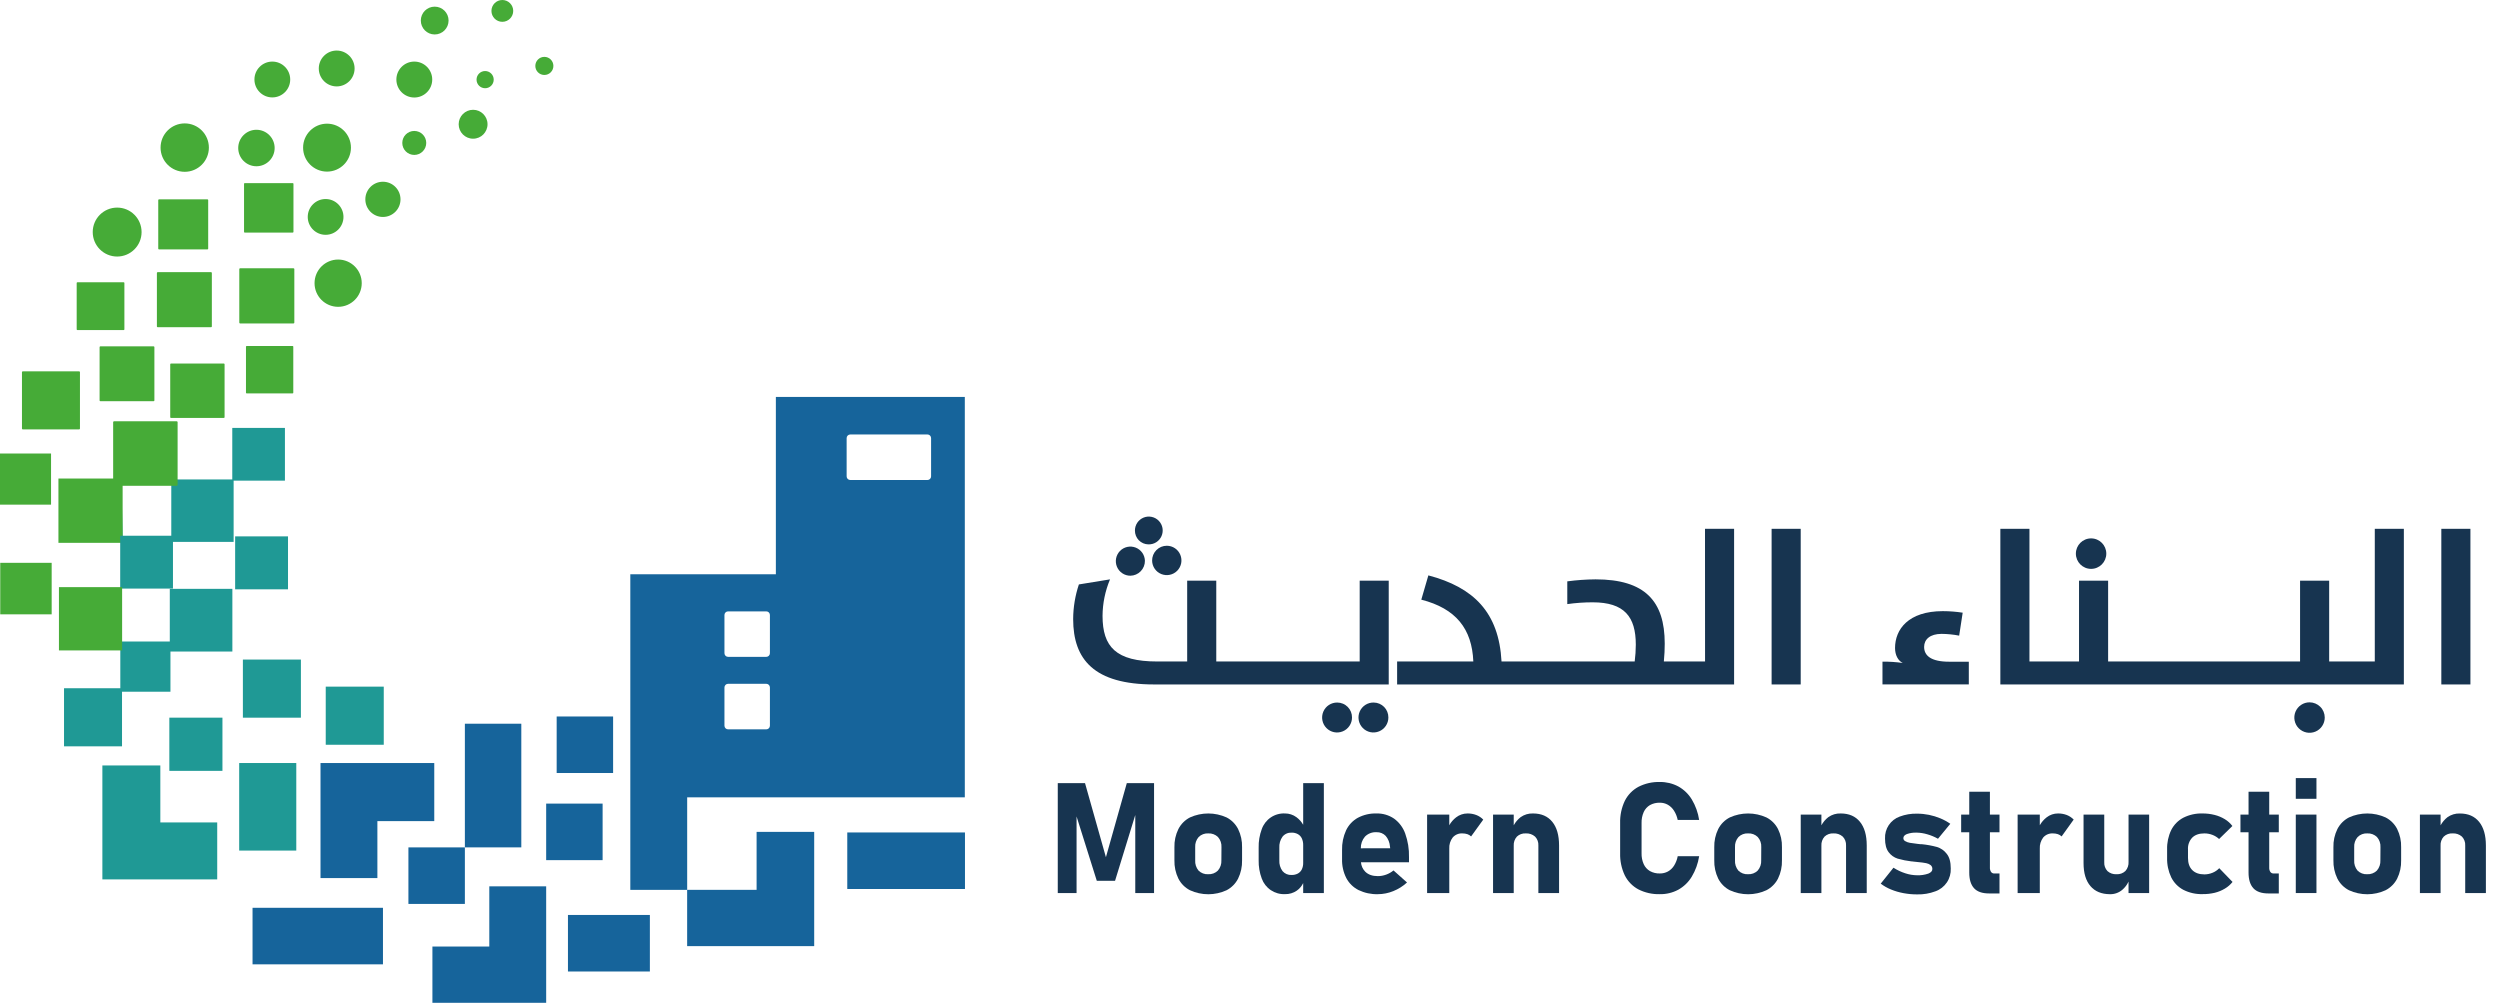 <svg width="177" height="71" viewBox="0 0 177 71" fill="none" xmlns="http://www.w3.org/2000/svg">
<path d="M8.606 34.409C8.63 35.605 8.654 36.801 8.679 37.998V38.275L8.518 38.267C8.524 37.234 8.525 36.202 8.539 35.169C8.547 34.916 8.476 34.653 8.606 34.409Z" fill="#029A96"/>
<path d="M35.565 1.545C35.991 1.545 36.336 1.199 36.336 0.773C36.336 0.346 35.991 0 35.565 0C35.139 0 34.794 0.346 34.794 0.773C34.794 1.199 35.139 1.545 35.565 1.545Z" fill="#46AB37"/>
<path d="M38.541 5.308C38.894 5.308 39.18 5.021 39.18 4.667C39.18 4.313 38.894 4.026 38.541 4.026C38.188 4.026 37.901 4.313 37.901 4.667C37.901 5.021 38.188 5.308 38.541 5.308Z" fill="#46AB37"/>
<path d="M30.776 2.44C31.319 2.44 31.759 1.999 31.759 1.455C31.759 0.911 31.319 0.471 30.776 0.471C30.233 0.471 29.794 0.911 29.794 1.455C29.794 1.999 30.233 2.44 30.776 2.44Z" fill="#46AB37"/>
<path d="M29.332 6.904C30.034 6.904 30.602 6.335 30.602 5.632C30.602 4.93 30.034 4.36 29.332 4.36C28.631 4.36 28.063 4.93 28.063 5.632C28.063 6.335 28.631 6.904 29.332 6.904Z" fill="#46AB37"/>
<path d="M23.153 12.15C24.089 12.15 24.847 11.39 24.847 10.453C24.847 9.516 24.089 8.756 23.153 8.756C22.218 8.756 21.459 9.516 21.459 10.453C21.459 11.39 22.218 12.15 23.153 12.15Z" fill="#46AB37"/>
<path d="M23.837 6.118C24.537 6.118 25.105 5.55 25.105 4.849C25.105 4.147 24.537 3.579 23.837 3.579C23.137 3.579 22.57 4.147 22.57 4.849C22.57 5.55 23.137 6.118 23.837 6.118Z" fill="#46AB37"/>
<path d="M33.496 9.82C34.06 9.82 34.517 9.362 34.517 8.797C34.517 8.232 34.06 7.773 33.496 7.773C32.931 7.773 32.474 8.232 32.474 8.797C32.474 9.362 32.931 9.82 33.496 9.82Z" fill="#46AB37"/>
<path d="M29.33 10.969C29.798 10.969 30.178 10.588 30.178 10.12C30.178 9.651 29.798 9.271 29.33 9.271C28.862 9.271 28.482 9.651 28.482 10.12C28.482 10.588 28.862 10.969 29.33 10.969Z" fill="#46AB37"/>
<path d="M19.28 6.897C19.98 6.897 20.547 6.329 20.547 5.629C20.547 4.928 19.98 4.36 19.28 4.36C18.581 4.36 18.014 4.928 18.014 5.629C18.014 6.329 18.581 6.897 19.28 6.897Z" fill="#46AB37"/>
<path d="M18.155 11.771C18.867 11.771 19.445 11.193 19.445 10.479C19.445 9.766 18.867 9.188 18.155 9.188C17.443 9.188 16.866 9.766 16.866 10.479C16.866 11.193 17.443 11.771 18.155 11.771Z" fill="#46AB37"/>
<path d="M23.053 16.625C23.752 16.625 24.318 16.058 24.318 15.358C24.318 14.658 23.752 14.091 23.053 14.091C22.355 14.091 21.788 14.658 21.788 15.358C21.788 16.058 22.355 16.625 23.053 16.625Z" fill="#46AB37"/>
<path d="M27.11 15.361C27.798 15.361 28.356 14.803 28.356 14.114C28.356 13.425 27.798 12.867 27.11 12.867C26.423 12.867 25.866 13.425 25.866 14.114C25.866 14.803 26.423 15.361 27.11 15.361Z" fill="#46AB37"/>
<path d="M13.079 12.164C14.023 12.164 14.789 11.397 14.789 10.451C14.789 9.504 14.023 8.737 13.079 8.737C12.134 8.737 11.368 9.504 11.368 10.451C11.368 11.397 12.134 12.164 13.079 12.164Z" fill="#46AB37"/>
<path d="M8.295 18.163C9.25 18.163 10.024 17.387 10.024 16.431C10.024 15.474 9.25 14.698 8.295 14.698C7.339 14.698 6.565 15.474 6.565 16.431C6.565 17.387 7.339 18.163 8.295 18.163Z" fill="#46AB37"/>
<path d="M23.941 21.723C24.863 21.723 25.611 20.974 25.611 20.049C25.611 19.125 24.863 18.376 23.941 18.376C23.018 18.376 22.27 19.125 22.27 20.049C22.27 20.974 23.018 21.723 23.941 21.723Z" fill="#46AB37"/>
<path d="M34.347 6.247C34.683 6.247 34.955 5.974 34.955 5.638C34.955 5.302 34.683 5.029 34.347 5.029C34.011 5.029 33.739 5.302 33.739 5.638C33.739 5.974 34.011 6.247 34.347 6.247Z" fill="#46AB37"/>
<path d="M8.682 33.88H4.137V38.433H8.682V33.88Z" fill="#46AB37"/>
<path d="M5.603 26.29H1.613C1.581 26.29 1.555 26.316 1.555 26.348V30.345C1.555 30.377 1.581 30.402 1.613 30.402H5.603C5.635 30.402 5.661 30.377 5.661 30.345V26.348C5.661 26.316 5.635 26.29 5.603 26.29Z" fill="#46AB37"/>
<path d="M10.875 24.52H7.106C7.076 24.52 7.051 24.545 7.051 24.576V28.351C7.051 28.382 7.076 28.407 7.106 28.407H10.875C10.906 28.407 10.931 28.382 10.931 28.351V24.576C10.931 24.545 10.906 24.52 10.875 24.52Z" fill="#46AB37"/>
<path d="M15.846 25.737H12.106C12.076 25.737 12.052 25.762 12.052 25.791V29.538C12.052 29.567 12.076 29.592 12.106 29.592H15.846C15.876 29.592 15.9 29.567 15.9 29.538V25.791C15.9 25.762 15.876 25.737 15.846 25.737Z" fill="#46AB37"/>
<path d="M20.718 24.497H17.462C17.436 24.497 17.415 24.518 17.415 24.544V27.806C17.415 27.832 17.436 27.853 17.462 27.853H20.718C20.744 27.853 20.765 27.832 20.765 27.806V24.544C20.765 24.518 20.744 24.497 20.718 24.497Z" fill="#46AB37"/>
<path d="M20.784 18.995H16.997C16.967 18.995 16.942 19.02 16.942 19.05V22.844C16.942 22.874 16.967 22.899 16.997 22.899H20.784C20.815 22.899 20.839 22.874 20.839 22.844V19.05C20.839 19.02 20.815 18.995 20.784 18.995Z" fill="#46AB37"/>
<path d="M14.944 19.269H11.163C11.133 19.269 11.108 19.293 11.108 19.324V23.111C11.108 23.142 11.133 23.166 11.163 23.166H14.944C14.975 23.166 14.999 23.142 14.999 23.111V19.324C14.999 19.293 14.975 19.269 14.944 19.269Z" fill="#46AB37"/>
<path d="M8.759 19.985H5.478C5.451 19.985 5.429 20.007 5.429 20.034V23.32C5.429 23.347 5.451 23.369 5.478 23.369H8.759C8.786 23.369 8.807 23.347 8.807 23.32V20.034C8.807 20.007 8.786 19.985 8.759 19.985Z" fill="#46AB37"/>
<path d="M3.614 32.109H0V35.729H3.614V32.109Z" fill="#46AB37"/>
<path d="M3.658 39.848H0.017V43.495H3.658V39.848Z" fill="#46AB37"/>
<path d="M20.728 12.964H17.328C17.3 12.964 17.278 12.986 17.278 13.013V16.419C17.278 16.446 17.3 16.468 17.328 16.468H20.728C20.755 16.468 20.777 16.446 20.777 16.419V13.013C20.777 12.986 20.755 12.964 20.728 12.964Z" fill="#46AB37"/>
<path d="M14.69 14.115H11.254C11.226 14.115 11.204 14.137 11.204 14.165V17.607C11.204 17.634 11.226 17.656 11.254 17.656H14.69C14.718 17.656 14.74 17.634 14.74 17.607V14.165C14.74 14.137 14.718 14.115 14.69 14.115Z" fill="#46AB37"/>
<path d="M20.173 30.296H16.445V34.03H20.173V30.296Z" fill="#1F9995"/>
<path d="M16.541 33.945H12.127V38.366H16.541V33.945Z" fill="#1F9995"/>
<path d="M20.391 37.975H16.648V41.724H20.391V37.975Z" fill="#1F9995"/>
<path d="M27.17 48.614H23.062V52.729H27.17V48.614Z" fill="#1F9995"/>
<path d="M32.913 59.995H28.916V63.998H32.913V59.995Z" fill="#16649B"/>
<path d="M43.408 50.727H39.412V54.729H43.408V50.727Z" fill="#16649B"/>
<path d="M42.665 56.895H38.669V60.898H42.665V56.895Z" fill="#16649B"/>
<path d="M46.011 64.779H40.211V68.782H46.011V64.779Z" fill="#16649B"/>
<path d="M27.114 64.272H17.88V68.275H27.114V64.272Z" fill="#16649B"/>
<path d="M68.32 58.938H59.987V62.941H68.32V58.938Z" fill="#16649B"/>
<path d="M36.909 51.239H32.913V59.994H36.909V51.239Z" fill="#16649B"/>
<path d="M21.304 46.697H17.196V50.812H21.304V46.697Z" fill="#1F9995"/>
<path d="M12.246 37.93H8.51V41.672H12.246V37.93Z" fill="#1F9995"/>
<path d="M16.452 41.69H12.021V46.129H16.452V41.69Z" fill="#1F9995"/>
<path d="M12.068 45.419H8.518V48.974H12.068V45.419Z" fill="#1F9995"/>
<path d="M15.749 50.81H11.989V54.577H15.749V50.81Z" fill="#1F9995"/>
<path d="M20.977 54.022H16.934V60.221H20.977V54.022Z" fill="#1F9995"/>
<path d="M8.639 48.727H4.533V52.84H8.639V48.727Z" fill="#1F9995"/>
<path d="M11.352 58.228V54.194H7.248V62.261H11.352H15.379V58.228H11.352Z" fill="#1F9995"/>
<path d="M26.719 58.135H30.746V54.023H22.692V58.135V62.168H26.719V58.135Z" fill="#16649B"/>
<path d="M34.642 67.015H30.615V71H38.669V66.889V62.752H34.642V67.015Z" fill="#16649B"/>
<path d="M53.567 63.001H48.65V66.986H57.645V58.897H53.567V63.001Z" fill="#16649B"/>
<path d="M8.646 41.569H4.173V46.05H8.646V41.569Z" fill="#46AB37"/>
<path d="M12.511 29.824H8.076C8.04 29.824 8.011 29.853 8.011 29.889V34.331C8.011 34.367 8.04 34.396 8.076 34.396H12.511C12.546 34.396 12.575 34.367 12.575 34.331V29.889C12.575 29.853 12.546 29.824 12.511 29.824Z" fill="#46AB37"/>
<path d="M54.931 28.104V40.66H44.626V63.001H48.652V56.452H68.309V28.104H54.931ZM54.51 51.38C54.51 51.448 54.483 51.514 54.435 51.562C54.386 51.61 54.321 51.638 54.253 51.638H51.548C51.48 51.638 51.415 51.61 51.366 51.562C51.318 51.514 51.291 51.448 51.291 51.38V48.671C51.291 48.603 51.318 48.537 51.366 48.489C51.415 48.44 51.48 48.413 51.548 48.413H54.253C54.321 48.413 54.386 48.44 54.435 48.489C54.483 48.537 54.51 48.603 54.51 48.671V51.38ZM54.51 46.247C54.51 46.281 54.503 46.315 54.49 46.346C54.478 46.377 54.459 46.406 54.435 46.43C54.411 46.454 54.382 46.473 54.351 46.486C54.32 46.499 54.286 46.505 54.253 46.505H51.548C51.515 46.505 51.481 46.499 51.45 46.486C51.419 46.473 51.39 46.454 51.366 46.43C51.343 46.406 51.324 46.377 51.311 46.346C51.298 46.315 51.291 46.281 51.291 46.247V43.542C51.291 43.474 51.318 43.408 51.366 43.36C51.415 43.312 51.48 43.285 51.548 43.285H54.253C54.321 43.285 54.386 43.312 54.435 43.36C54.483 43.408 54.51 43.474 54.51 43.542V46.247ZM65.921 33.727C65.921 33.761 65.915 33.794 65.902 33.825C65.889 33.857 65.87 33.885 65.846 33.909C65.822 33.933 65.794 33.952 65.763 33.965C65.731 33.978 65.698 33.985 65.664 33.985H60.199C60.166 33.985 60.132 33.978 60.101 33.965C60.069 33.952 60.041 33.933 60.017 33.909C59.993 33.885 59.974 33.857 59.961 33.825C59.949 33.794 59.942 33.761 59.942 33.727V31.018C59.942 30.984 59.949 30.951 59.961 30.919C59.974 30.888 59.993 30.86 60.017 30.836C60.041 30.812 60.069 30.793 60.101 30.78C60.132 30.767 60.166 30.76 60.199 30.76H65.664C65.732 30.76 65.798 30.787 65.846 30.836C65.894 30.884 65.921 30.95 65.921 31.018V33.727Z" fill="#16649B"/>
<path d="M80.03 40.761C80.307 40.757 80.57 40.643 80.763 40.444C80.957 40.246 81.063 39.979 81.06 39.702C81.054 39.499 80.989 39.302 80.873 39.136C80.756 38.971 80.594 38.843 80.405 38.769C80.216 38.695 80.01 38.679 79.812 38.722C79.615 38.765 79.434 38.865 79.292 39.01C79.151 39.156 79.056 39.34 79.018 39.539C78.981 39.738 79.003 39.944 79.082 40.131C79.16 40.318 79.292 40.477 79.461 40.589C79.63 40.702 79.828 40.761 80.03 40.761Z" fill="#173450"/>
<path d="M81.304 38.542C81.5 38.548 81.693 38.496 81.859 38.392C82.025 38.287 82.155 38.136 82.235 37.956C82.314 37.777 82.338 37.578 82.304 37.385C82.269 37.192 82.178 37.014 82.042 36.873C81.906 36.732 81.731 36.635 81.54 36.595C81.348 36.554 81.149 36.572 80.968 36.645C80.786 36.718 80.631 36.845 80.521 37.007C80.412 37.17 80.353 37.361 80.353 37.557C80.351 37.684 80.374 37.811 80.421 37.929C80.467 38.048 80.537 38.156 80.625 38.247C80.713 38.339 80.819 38.411 80.935 38.462C81.052 38.513 81.177 38.54 81.304 38.542Z" fill="#173450"/>
<path d="M81.57 39.699C81.574 39.903 81.638 40.102 81.754 40.27C81.87 40.438 82.033 40.568 82.223 40.644C82.412 40.72 82.62 40.738 82.82 40.696C83.02 40.655 83.203 40.555 83.347 40.409C83.49 40.264 83.587 40.079 83.627 39.879C83.666 39.678 83.645 39.47 83.567 39.281C83.489 39.092 83.357 38.93 83.188 38.816C83.019 38.702 82.819 38.64 82.615 38.639C82.477 38.638 82.339 38.665 82.211 38.718C82.084 38.772 81.967 38.85 81.87 38.949C81.773 39.047 81.696 39.164 81.644 39.293C81.593 39.422 81.568 39.56 81.57 39.699Z" fill="#173450"/>
<path d="M96.266 46.833H86.112V41.113H84.052V46.833H81.93C79.012 46.833 78.06 45.801 78.06 43.598C78.067 42.712 78.247 41.836 78.59 41.019L76.385 41.378C76.121 42.169 75.984 42.998 75.98 43.832C75.98 46.692 77.462 48.459 81.707 48.459H98.322V41.113H96.266V46.833Z" fill="#173450"/>
<path d="M94.676 49.74C94.466 49.738 94.26 49.798 94.085 49.913C93.909 50.028 93.772 50.193 93.69 50.386C93.608 50.58 93.585 50.793 93.625 51C93.664 51.206 93.764 51.396 93.912 51.545C94.059 51.695 94.248 51.797 94.453 51.839C94.659 51.881 94.872 51.86 95.066 51.78C95.26 51.701 95.426 51.565 95.543 51.39C95.66 51.216 95.722 51.01 95.722 50.8C95.724 50.661 95.698 50.524 95.646 50.395C95.594 50.267 95.517 50.15 95.42 50.051C95.323 49.953 95.207 49.874 95.079 49.821C94.951 49.767 94.814 49.74 94.676 49.74Z" fill="#173450"/>
<path d="M97.267 49.74C97.057 49.734 96.849 49.791 96.672 49.904C96.494 50.017 96.354 50.181 96.269 50.374C96.185 50.567 96.16 50.781 96.198 50.988C96.235 51.196 96.334 51.387 96.481 51.538C96.627 51.69 96.816 51.793 97.022 51.837C97.228 51.88 97.442 51.86 97.637 51.781C97.832 51.702 97.999 51.566 98.117 51.391C98.234 51.216 98.297 51.01 98.297 50.8C98.3 50.522 98.194 50.255 98.001 50.056C97.808 49.858 97.544 49.744 97.267 49.74Z" fill="#173450"/>
<path d="M120.718 46.832H117.801C117.846 46.379 117.863 45.942 117.863 45.566C117.863 42.566 116.473 41.018 112.963 41.018C112.294 41.024 111.627 41.071 110.964 41.16V42.77C111.558 42.686 112.158 42.644 112.758 42.644C115.005 42.644 115.815 43.66 115.815 45.645C115.813 46.042 115.787 46.439 115.737 46.832H106.308C106.121 43.348 104.326 41.581 101.128 40.737L100.628 42.456C103.078 43.081 104.218 44.519 104.311 46.832H98.916V48.459H122.774V37.44H120.714L120.718 46.832Z" fill="#173450"/>
<path d="M127.49 37.44H125.43V48.459H127.49V37.44Z" fill="#173450"/>
<path d="M136.228 45.8C136.228 45.269 136.649 44.878 137.461 44.878C137.88 44.882 138.298 44.923 138.709 45.003L138.958 43.378C138.494 43.307 138.025 43.27 137.555 43.269C135.104 43.269 134.169 44.564 134.169 45.879C134.169 46.363 134.371 46.77 134.714 46.939C134.239 46.87 133.759 46.839 133.279 46.846V48.456H139.392V46.849H138.004C136.699 46.849 136.228 46.41 136.228 45.8Z" fill="#173450"/>
<path d="M148.049 40.276C148.644 40.276 149.126 39.793 149.126 39.197C149.126 38.601 148.644 38.118 148.049 38.118C147.454 38.118 146.972 38.601 146.972 39.197C146.972 39.793 147.454 40.276 148.049 40.276Z" fill="#173450"/>
<path d="M163.515 49.725C163.302 49.725 163.094 49.788 162.917 49.907C162.74 50.025 162.602 50.194 162.52 50.391C162.439 50.588 162.417 50.805 162.459 51.014C162.501 51.224 162.603 51.416 162.754 51.566C162.905 51.717 163.097 51.82 163.306 51.861C163.515 51.903 163.731 51.881 163.928 51.8C164.125 51.718 164.293 51.579 164.411 51.402C164.529 51.224 164.592 51.016 164.592 50.802C164.591 50.516 164.478 50.242 164.276 50.041C164.074 49.839 163.8 49.725 163.515 49.725Z" fill="#173450"/>
<path d="M168.135 46.832H166.433H166.199H164.905V41.112H162.845V46.832H160.832H160.661H159.146H158.975H157.462H157.29H155.777H155.605H154.092H153.92H152.407H152.236H150.785H150.551H149.255V41.112H147.195V46.832H145.245H145.011H143.685V37.44H141.625V48.459H145.011H145.245H150.551H150.785H152.236H152.407H153.92H154.092H155.605H155.777H157.29H157.462H158.975H159.146H160.661H160.832H166.199H166.433H170.193V37.44H168.135V46.832Z" fill="#173450"/>
<path d="M174.906 37.44H172.846V48.459H174.906V37.44Z" fill="#173450"/>
<path d="M78.299 60.691L76.819 55.445H74.89V63.227H76.221V57.804L77.653 62.36H78.946L80.377 57.702V63.227H81.707V55.445H79.778L78.299 60.691Z" fill="#173450"/>
<path d="M86.84 57.873C86.433 57.689 85.992 57.594 85.546 57.594C85.1 57.594 84.66 57.689 84.253 57.873C83.899 58.054 83.611 58.342 83.43 58.697C83.232 59.1 83.136 59.544 83.149 59.993V60.897C83.136 61.35 83.232 61.798 83.43 62.206C83.611 62.561 83.899 62.849 84.253 63.03C84.659 63.216 85.1 63.313 85.546 63.313C85.993 63.313 86.434 63.216 86.84 63.03C87.191 62.847 87.477 62.559 87.657 62.206C87.854 61.803 87.95 61.358 87.938 60.91V59.989C87.951 59.541 87.854 59.096 87.657 58.694C87.477 58.341 87.191 58.054 86.84 57.873ZM86.474 60.905C86.49 61.172 86.402 61.434 86.228 61.636C86.138 61.725 86.03 61.794 85.911 61.839C85.792 61.883 85.665 61.902 85.538 61.895C85.412 61.903 85.287 61.884 85.169 61.839C85.051 61.794 84.944 61.725 84.855 61.636C84.686 61.432 84.602 61.17 84.62 60.905V59.984C84.603 59.721 84.691 59.462 84.863 59.263C84.952 59.174 85.059 59.105 85.176 59.061C85.293 59.016 85.419 58.997 85.544 59.005C85.671 58.997 85.797 59.016 85.916 59.061C86.035 59.105 86.144 59.174 86.234 59.263C86.408 59.461 86.496 59.721 86.48 59.984L86.474 60.905Z" fill="#173450"/>
<path d="M92.265 58.394C92.145 58.184 91.982 58.001 91.787 57.857C91.553 57.684 91.269 57.591 90.978 57.592C90.621 57.575 90.267 57.674 89.97 57.875C89.674 58.075 89.45 58.367 89.332 58.705C89.177 59.124 89.102 59.569 89.113 60.016V60.905C89.103 61.347 89.177 61.786 89.332 62.2C89.453 62.536 89.678 62.825 89.974 63.023C90.27 63.222 90.622 63.321 90.978 63.305C91.277 63.313 91.57 63.226 91.816 63.056C92.009 62.919 92.163 62.735 92.265 62.522V63.228H93.729V55.445H92.265V58.394ZM92.169 61.553C92.108 61.677 92.01 61.78 91.888 61.847C91.75 61.918 91.597 61.953 91.442 61.948C91.322 61.955 91.202 61.934 91.091 61.886C90.981 61.839 90.882 61.767 90.804 61.675C90.64 61.453 90.56 61.18 90.577 60.905V60.022C90.559 59.74 90.64 59.462 90.804 59.233C90.881 59.139 90.979 59.065 91.09 59.016C91.201 58.967 91.321 58.945 91.442 58.951C91.598 58.946 91.751 58.982 91.888 59.056C92.011 59.125 92.109 59.23 92.169 59.357C92.237 59.508 92.27 59.673 92.265 59.839V61.089C92.27 61.249 92.237 61.407 92.169 61.553Z" fill="#173450"/>
<path d="M98.698 57.957C98.331 57.708 97.896 57.581 97.454 57.593C96.996 57.58 96.543 57.685 96.137 57.898C95.773 58.099 95.482 58.41 95.303 58.786C95.102 59.227 95.004 59.708 95.018 60.193V60.82C95.004 61.286 95.107 61.749 95.317 62.166C95.511 62.533 95.814 62.831 96.185 63.017C96.612 63.222 97.082 63.322 97.555 63.308C97.929 63.307 98.299 63.233 98.645 63.091C99.003 62.948 99.333 62.74 99.617 62.479L98.661 61.627C98.505 61.755 98.328 61.856 98.138 61.924C97.95 61.993 97.751 62.029 97.55 62.029C97.169 62.029 96.873 61.925 96.662 61.718C96.484 61.538 96.376 61.301 96.356 61.049H99.757V60.685C99.771 60.116 99.68 59.549 99.488 59.013C99.337 58.589 99.061 58.221 98.698 57.957ZM96.346 60.06C96.339 59.759 96.442 59.466 96.636 59.236C96.742 59.127 96.871 59.043 97.013 58.989C97.155 58.934 97.307 58.911 97.459 58.92C97.579 58.915 97.7 58.935 97.812 58.981C97.924 59.026 98.025 59.095 98.108 59.183C98.284 59.393 98.389 59.653 98.409 59.927L98.425 60.055L96.346 60.06Z" fill="#173450"/>
<path d="M103.897 57.593C103.606 57.593 103.323 57.69 103.093 57.868C102.896 58.02 102.731 58.21 102.609 58.427V57.674H101.039V63.229H102.609V60.086C102.592 59.801 102.679 59.519 102.853 59.292C102.938 59.195 103.044 59.119 103.163 59.069C103.282 59.019 103.411 58.997 103.539 59.005C103.659 59.004 103.778 59.022 103.892 59.059C103.99 59.092 104.08 59.147 104.154 59.219L105.014 58.028C104.876 57.886 104.709 57.775 104.525 57.704C104.324 57.628 104.111 57.59 103.897 57.593Z" fill="#173450"/>
<path d="M108.54 57.593C108.226 57.581 107.917 57.673 107.661 57.854C107.461 58.011 107.295 58.207 107.172 58.43V57.674H105.708V63.229H107.172V59.873C107.165 59.757 107.181 59.64 107.219 59.531C107.257 59.421 107.317 59.32 107.394 59.233C107.478 59.154 107.577 59.093 107.685 59.053C107.793 59.014 107.908 58.998 108.022 59.005C108.263 58.99 108.5 59.07 108.682 59.23C108.763 59.313 108.825 59.412 108.866 59.521C108.906 59.63 108.924 59.746 108.917 59.862V63.228H110.382V59.856C110.382 59.136 110.222 58.578 109.901 58.184C109.58 57.79 109.127 57.593 108.54 57.593Z" fill="#173450"/>
<path d="M116.375 57.493C116.468 57.287 116.622 57.115 116.816 57C117.03 56.883 117.272 56.824 117.516 56.832C117.715 56.829 117.911 56.879 118.085 56.977C118.261 57.079 118.409 57.222 118.518 57.395C118.646 57.596 118.735 57.819 118.782 58.053H120.3C120.223 57.539 120.046 57.045 119.779 56.6C119.546 56.216 119.218 55.899 118.826 55.681C118.423 55.467 117.972 55.358 117.516 55.365C116.989 55.35 116.467 55.468 115.998 55.708C115.583 55.932 115.247 56.279 115.036 56.701C114.804 57.191 114.691 57.73 114.706 58.272V60.407C114.691 60.95 114.804 61.488 115.036 61.978C115.247 62.4 115.583 62.746 115.998 62.968C116.468 63.206 116.99 63.322 117.516 63.307C117.971 63.316 118.421 63.207 118.822 62.992C119.213 62.774 119.541 62.458 119.773 62.075C120.041 61.629 120.22 61.135 120.3 60.621H118.782C118.739 60.856 118.652 61.081 118.526 61.284C118.418 61.457 118.27 61.6 118.093 61.7C117.916 61.796 117.717 61.845 117.516 61.841C117.272 61.849 117.03 61.791 116.816 61.673C116.622 61.559 116.468 61.388 116.375 61.183C116.267 60.939 116.215 60.674 116.223 60.407V58.272C116.215 58.004 116.267 57.738 116.375 57.493Z" fill="#173450"/>
<path d="M125.059 57.873C124.653 57.689 124.212 57.594 123.766 57.594C123.32 57.594 122.879 57.689 122.473 57.873C122.118 58.054 121.83 58.342 121.65 58.697C121.453 59.1 121.357 59.545 121.37 59.993V60.897C121.357 61.349 121.453 61.798 121.65 62.206C121.831 62.56 122.119 62.849 122.473 63.03C122.878 63.216 123.32 63.313 123.766 63.313C124.212 63.313 124.653 63.216 125.059 63.03C125.413 62.848 125.701 62.56 125.882 62.206C126.079 61.803 126.175 61.358 126.162 60.91V59.989C126.175 59.541 126.079 59.096 125.882 58.694C125.701 58.34 125.413 58.053 125.059 57.873ZM124.692 60.905C124.709 61.172 124.621 61.434 124.447 61.636C124.356 61.725 124.248 61.794 124.13 61.839C124.011 61.883 123.884 61.902 123.758 61.895C123.632 61.903 123.506 61.883 123.388 61.839C123.27 61.794 123.163 61.725 123.073 61.636C122.905 61.431 122.82 61.17 122.838 60.905V59.984C122.822 59.721 122.909 59.462 123.082 59.263C123.171 59.174 123.277 59.105 123.395 59.061C123.512 59.016 123.637 58.997 123.762 59.005C123.889 58.997 124.016 59.016 124.134 59.06C124.253 59.105 124.361 59.174 124.451 59.263C124.538 59.361 124.604 59.475 124.646 59.599C124.688 59.723 124.706 59.854 124.697 59.984L124.692 60.905Z" fill="#173450"/>
<path d="M130.323 57.593C130.009 57.581 129.701 57.673 129.445 57.854C129.244 58.011 129.078 58.207 128.955 58.43V57.674H127.492V63.229H128.955V59.873C128.948 59.757 128.964 59.641 129.002 59.531C129.04 59.421 129.099 59.32 129.176 59.233C129.26 59.154 129.359 59.093 129.467 59.054C129.575 59.014 129.69 58.998 129.804 59.005C130.046 58.989 130.283 59.07 130.465 59.23C130.546 59.313 130.608 59.412 130.649 59.521C130.689 59.63 130.707 59.746 130.7 59.862V63.228H132.165V59.856C132.165 59.136 132.005 58.578 131.684 58.184C131.364 57.79 130.91 57.593 130.323 57.593Z" fill="#173450"/>
<path d="M137.124 59.963C136.779 59.87 136.427 59.806 136.072 59.77C136.056 59.768 136.04 59.768 136.024 59.77C136.008 59.772 135.992 59.772 135.976 59.77L135.879 59.759L135.784 59.749C135.535 59.72 135.344 59.694 135.215 59.671C135.1 59.652 134.99 59.612 134.889 59.553C134.849 59.533 134.815 59.503 134.792 59.464C134.768 59.426 134.757 59.382 134.758 59.337C134.758 59.219 134.84 59.12 135.003 59.053C135.224 58.975 135.458 58.941 135.692 58.95C135.95 58.954 136.205 58.994 136.452 59.068C136.716 59.143 136.971 59.249 137.21 59.384L138.081 58.324C137.86 58.17 137.624 58.041 137.376 57.938C137.116 57.83 136.847 57.748 136.572 57.691C136.295 57.635 136.013 57.607 135.731 57.607C135.312 57.596 134.894 57.666 134.501 57.813C134.185 57.926 133.913 58.139 133.725 58.418C133.538 58.698 133.445 59.031 133.46 59.367C133.46 59.791 133.546 60.115 133.719 60.339C133.878 60.551 134.099 60.709 134.352 60.791C134.677 60.884 135.009 60.95 135.345 60.989H135.391L135.437 60.997L135.637 61.018L135.832 61.039C136.013 61.054 136.193 61.078 136.372 61.112C136.486 61.133 136.594 61.179 136.687 61.248C136.728 61.282 136.761 61.325 136.783 61.375C136.804 61.424 136.814 61.478 136.81 61.532C136.81 61.667 136.715 61.774 136.527 61.851C136.271 61.939 136.001 61.979 135.731 61.969C135.448 61.966 135.166 61.919 134.897 61.83C134.601 61.735 134.319 61.602 134.058 61.434L133.155 62.563C133.379 62.731 133.623 62.87 133.882 62.975C134.166 63.092 134.461 63.179 134.763 63.234C135.083 63.294 135.406 63.324 135.731 63.323C136.172 63.335 136.611 63.261 137.024 63.106C137.356 62.989 137.64 62.769 137.837 62.477C138.033 62.185 138.13 61.838 138.114 61.487C138.114 61.031 138.019 60.685 137.828 60.449C137.652 60.216 137.405 60.045 137.124 59.963Z" fill="#173450"/>
<path d="M140.886 56.056H139.423V57.674H138.85V58.926H139.423V61.784C139.423 62.269 139.536 62.636 139.761 62.884C139.987 63.132 140.342 63.256 140.828 63.256H141.565V61.843H141.201C141.156 61.845 141.111 61.837 141.07 61.818C141.029 61.798 140.993 61.769 140.966 61.733C140.907 61.64 140.879 61.53 140.886 61.42V58.924H141.565V57.674H140.886V56.056Z" fill="#173450"/>
<path d="M145.706 57.593C145.415 57.592 145.131 57.689 144.902 57.868C144.705 58.02 144.54 58.21 144.418 58.427V57.674H142.848V63.229H144.418V60.086C144.402 59.801 144.488 59.519 144.661 59.292C144.746 59.195 144.852 59.119 144.971 59.069C145.09 59.02 145.218 58.998 145.347 59.005C145.467 59.004 145.586 59.022 145.7 59.059C145.798 59.092 145.888 59.147 145.962 59.219L146.817 58.026C146.679 57.885 146.512 57.774 146.328 57.702C146.129 57.628 145.918 57.59 145.706 57.593Z" fill="#173450"/>
<path d="M150.701 61.017C150.709 61.135 150.693 61.253 150.655 61.364C150.617 61.476 150.557 61.579 150.479 61.667C150.395 61.747 150.295 61.808 150.186 61.847C150.078 61.886 149.962 61.902 149.847 61.895C149.731 61.902 149.615 61.886 149.505 61.848C149.395 61.81 149.295 61.751 149.208 61.673C149.13 61.59 149.069 61.492 149.03 61.385C148.991 61.277 148.974 61.163 148.981 61.049V57.674H147.515V61.104C147.515 61.811 147.677 62.354 148.002 62.734C148.326 63.114 148.786 63.306 149.38 63.309C149.701 63.318 150.014 63.207 150.259 62.999C150.446 62.839 150.596 62.641 150.7 62.417V63.229H152.159V57.674H150.701V61.017Z" fill="#173450"/>
<path d="M155.211 59.303C155.414 59.103 155.7 59.004 156.071 59.005C156.266 59.004 156.46 59.04 156.642 59.11C156.816 59.176 156.976 59.275 157.112 59.402L158.053 58.481C157.907 58.288 157.726 58.125 157.519 57.999C157.294 57.862 157.05 57.761 156.795 57.697C156.515 57.626 156.227 57.591 155.938 57.593C155.469 57.579 155.003 57.682 154.584 57.892C154.214 58.085 153.914 58.39 153.725 58.762C153.519 59.191 153.418 59.664 153.431 60.14V60.729C153.418 61.21 153.519 61.687 153.725 62.121C153.913 62.497 154.213 62.805 154.584 63.001C155.003 63.213 155.468 63.317 155.938 63.303C156.229 63.308 156.52 63.276 156.803 63.209C157.057 63.147 157.3 63.047 157.524 62.912C157.731 62.789 157.914 62.63 158.064 62.441L157.123 61.468C156.991 61.607 156.831 61.717 156.653 61.789C156.47 61.866 156.274 61.906 156.076 61.907C155.705 61.907 155.418 61.806 155.216 61.605C155.013 61.404 154.91 61.117 154.91 60.746V60.157C154.898 60.001 154.919 59.845 154.97 59.698C155.022 59.551 155.104 59.416 155.211 59.303Z" fill="#173450"/>
<path d="M160.661 56.056H159.197V57.674H158.624V58.926H159.197V61.784C159.197 62.269 159.31 62.636 159.535 62.884C159.761 63.132 160.117 63.256 160.602 63.256H161.339V61.843H160.976C160.93 61.845 160.885 61.837 160.844 61.818C160.803 61.798 160.768 61.769 160.741 61.733C160.682 61.64 160.654 61.53 160.661 61.42V58.924H161.339V57.674H160.661V56.056Z" fill="#173450"/>
<path d="M164.005 57.673H162.542V63.228H164.005V57.673Z" fill="#173450"/>
<path d="M164.005 55.089H162.542V56.555H164.005V55.089Z" fill="#173450"/>
<path d="M168.896 57.873C168.49 57.689 168.049 57.594 167.603 57.594C167.157 57.594 166.716 57.689 166.31 57.873C165.956 58.054 165.668 58.343 165.487 58.697C165.289 59.1 165.193 59.544 165.206 59.993V60.897C165.193 61.35 165.289 61.798 165.487 62.206C165.668 62.56 165.956 62.849 166.31 63.03C166.715 63.216 167.157 63.313 167.603 63.313C168.049 63.313 168.49 63.216 168.896 63.03C169.25 62.848 169.538 62.56 169.719 62.206C169.917 61.803 170.013 61.358 170 60.91V59.989C170.014 59.541 169.917 59.096 169.719 58.694C169.538 58.34 169.25 58.053 168.896 57.873ZM168.531 60.905C168.547 61.172 168.459 61.434 168.285 61.636C168.195 61.725 168.087 61.794 167.968 61.838C167.849 61.883 167.722 61.902 167.596 61.895C167.47 61.903 167.344 61.884 167.226 61.839C167.108 61.794 167.001 61.725 166.912 61.636C166.743 61.431 166.659 61.17 166.677 60.905V59.984C166.66 59.721 166.747 59.462 166.92 59.263C167.009 59.174 167.116 59.105 167.233 59.061C167.351 59.016 167.476 58.997 167.602 59.005C167.728 58.997 167.855 59.016 167.974 59.061C168.092 59.105 168.2 59.174 168.291 59.263C168.465 59.461 168.553 59.721 168.537 59.984L168.531 60.905Z" fill="#173450"/>
<path d="M175.519 58.184C175.198 57.791 174.745 57.595 174.162 57.595C173.849 57.583 173.54 57.675 173.283 57.856C173.083 58.014 172.917 58.209 172.794 58.432V57.674H171.33V63.229H172.793V59.872C172.785 59.756 172.801 59.64 172.839 59.53C172.877 59.42 172.937 59.319 173.015 59.233C173.098 59.154 173.197 59.093 173.305 59.053C173.413 59.014 173.528 58.997 173.643 59.004C173.884 58.989 174.121 59.07 174.302 59.229C174.383 59.313 174.446 59.412 174.486 59.521C174.527 59.63 174.544 59.746 174.537 59.862V63.227H176.001V59.856C176 59.135 175.84 58.578 175.519 58.184Z" fill="#173450"/>
</svg>
